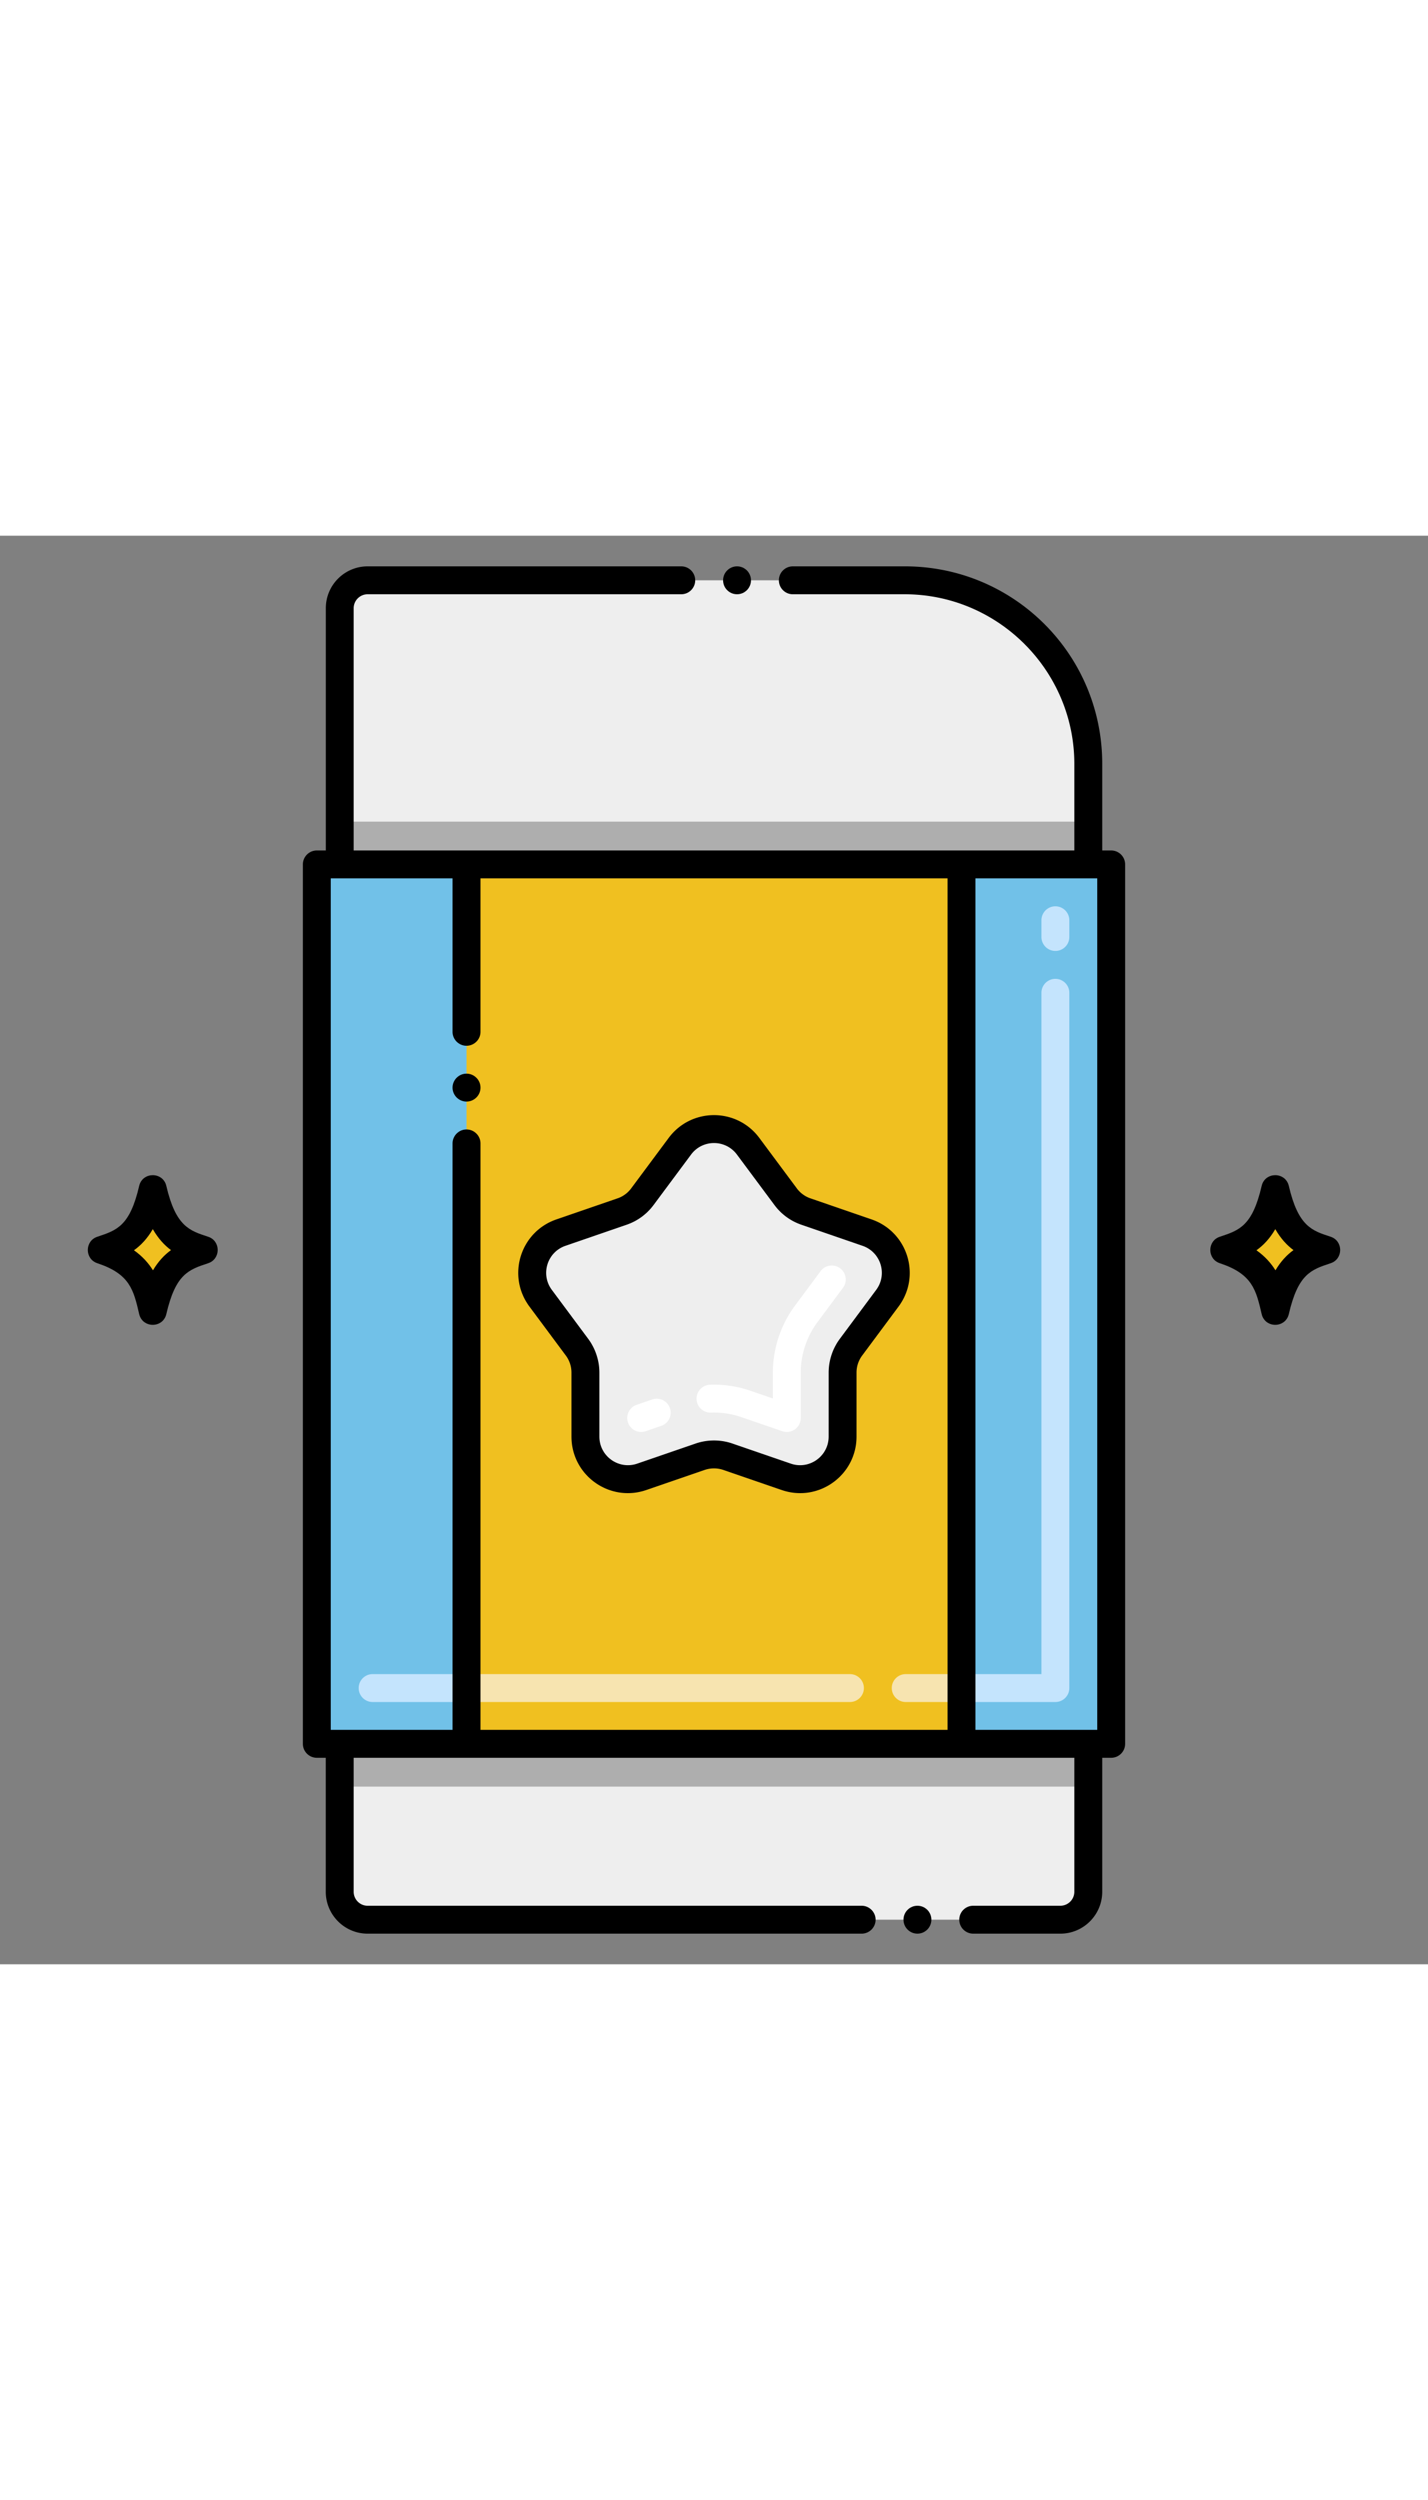 <?xml version="1.0"?><svg xmlns="http://www.w3.org/2000/svg" version="1.1" width="24" height="42" x="0" y="0" viewBox="0 0 256 256" style="enable-background:new 0 0 512 512" xml:space="preserve" class=""><rect x="0" y="0" width="256" height="256" fill="#808080" stroke="none"/><g><path fill="#eeeeee" d="M195.096 40.852v18.053H60.904V12.989a5 5 0 0 1 5-5h96.328c18.15 0 32.864 14.713 32.864 32.863zM195.096 216.495v26.516a5 5 0 0 1-5 5H65.904a5 5 0 0 1-5-5v-26.516z"  class=""/><path fill="#aeaeae" d="M60.904 216.495h134.191v7.668H60.904zM60.904 51.237h134.191v7.668H60.904z"/><path fill="#71c1e8" d="M56.796 58.905h142.407v157.59H56.796z" class=""/><path fill="#f0c020" d="M83.635 58.905h88.731v157.589H83.635z" class=""/><path fill="#eeeeee" d="m134.119 109.409 6.722 9.04a7.623 7.623 0 0 0 3.637 2.66l10.964 3.775c4.878 1.68 6.715 7.617 3.638 11.758l-6.521 8.777a7.63 7.63 0 0 0-1.505 4.547l-.002 11.471c-.001 5.235-5.155 8.912-10.105 7.21l-10.466-3.6a7.622 7.622 0 0 0-4.96 0l-10.466 3.6c-4.95 1.702-10.105-1.975-10.105-7.21l-.002-11.471a7.624 7.624 0 0 0-1.505-4.547l-6.521-8.777c-3.077-4.141-1.24-10.078 3.638-11.758l10.964-3.775a7.628 7.628 0 0 0 3.637-2.66l6.722-9.04c3.047-4.101 9.187-4.101 12.236 0z" class=""/><path d="M226.179 139.475c-1.002-4.322-1.665-7.177-7.496-9.104-2.284-.754-2.279-3.995 0-4.748 3.51-1.16 5.83-1.926 7.496-9.104.595-2.566 4.273-2.573 4.87 0 1.697 7.309 4.214 8.029 7.497 9.104 2.284.754 2.279 3.995 0 4.748-3.511 1.16-5.831 1.926-7.496 9.104-.599 2.578-4.272 2.578-4.871 0z" fill="#000000"/><path fill="#f0c020" d="M231.884 128.02c-1.2.87-2.28 2.02-3.23 3.62-.8-1.28-1.88-2.51-3.41-3.59 1.26-.9 2.39-2.09 3.38-3.79.99 1.72 2.1 2.9 3.26 3.76z" class=""/><path d="M24.949 139.475c-1.002-4.322-1.665-7.177-7.496-9.104-2.284-.754-2.279-3.995 0-4.748 3.51-1.16 5.83-1.926 7.496-9.104.595-2.566 4.273-2.573 4.87 0 1.697 7.309 4.214 8.029 7.497 9.104 2.284.754 2.279 3.995 0 4.748-3.511 1.16-5.831 1.926-7.496 9.104-.599 2.578-4.272 2.578-4.871 0z" fill="#000000"/><path fill="#f0c020" d="M30.654 128.02c-1.2.87-2.28 2.02-3.23 3.62-.8-1.28-1.88-2.51-3.41-3.59 1.26-.9 2.39-2.09 3.38-3.79.991 1.72 2.1 2.9 3.26 3.76z" class=""/><path fill="#c4e4fd" d="M83.63 209H66.8a2.5 2.5 0 1 1 0-5h16.83a2.5 2.5 0 1 1 0 5zM189.2 209h-16.83a2.5 2.5 0 1 1 0-5h14.33V81.91a2.5 2.5 0 1 1 5 0V206.5a2.5 2.5 0 0 1-2.5 2.5zm0-134.59a2.5 2.5 0 0 1-2.5-2.5v-3a2.5 2.5 0 1 1 5 0v3a2.5 2.5 0 0 1-2.5 2.5z"/><path fill="#f7e4b0" d="M172.37 209h-10a2.5 2.5 0 1 1 0-5h10a2.5 2.5 0 1 1 0 5zm-20 0H83.63a2.5 2.5 0 1 1 0-5h68.74a2.5 2.5 0 1 1 0 5z"/><path fill="#ffffff" d="M112.583 158.921a2.501 2.501 0 0 1 1.551-3.178l2.837-.976a2.501 2.501 0 0 1 1.626 4.729l-2.837.976a2.5 2.5 0 0 1-3.177-1.551zm27.656 1.551-7.32-2.518a14.925 14.925 0 0 0-5.41-.816 2.5 2.5 0 1 1-.177-4.996 19.995 19.995 0 0 1 7.213 1.084l4.007 1.379.001-4.643a20.269 20.269 0 0 1 3.971-11.999l4.586-6.172a2.5 2.5 0 1 1 4.014 2.982l-4.586 6.172a15.23 15.23 0 0 0-2.985 9.018l-.001 8.145c0 1.721-1.696 2.918-3.313 2.364z"/><path d="M65.91 10.49h56.22a2.5 2.5 0 0 0 0-5H65.91c-4.14 0-7.5 3.359-7.5 7.5v43.415h-1.613a2.5 2.5 0 0 0-2.5 2.5v157.589a2.5 2.5 0 0 0 2.5 2.5H58.4v24.016c.01 4.14 3.37 7.5 7.5 7.5h88.57a2.5 2.5 0 0 0 2.5-2.5c0-1.37-1.12-2.49-2.49-2.5H65.9c-1.37 0-2.49-1.12-2.5-2.5v-24.016h129.2v24.016a2.514 2.514 0 0 1-2.5 2.5h-15.63a2.5 2.5 0 0 0 0 5h15.63c4.13 0 7.49-3.36 7.5-7.5v-24.016h1.604a2.5 2.5 0 0 0 2.5-2.5V58.905a2.5 2.5 0 0 0-2.5-2.5H197.6V40.85c-.02-19.635-15.895-35.359-35.37-35.359h-20.1a2.5 2.5 0 0 0 0 5H162.23c16.71.029 30.34 13.649 30.37 30.359v15.556H63.4V12.99a2.515 2.515 0 0 1 2.51-2.5zm17.72 80.909c1.38 0 2.51-1.119 2.51-2.489V61.405h83.726v152.589H86.14V108.899c0-1.369-1.13-2.5-2.51-2.5-1.37 0-2.5 1.131-2.5 2.5v105.095H59.297V61.405H81.13V88.91c0 1.37 1.13 2.489 2.5 2.489zm113.074-29.994v152.589h-21.838V61.405z" fill="#000000"/><circle cx="132.13" cy="7.99" r="2.5" fill="#000000"/><circle cx="164.47" cy="248.01" r="2.5" fill="#000000"/><path d="M83.63 101.399c1.38 0 2.51-1.119 2.51-2.5 0-1.369-1.13-2.5-2.51-2.5-1.37 0-2.5 1.131-2.5 2.5 0 1.381 1.13 2.5 2.5 2.5zM101.435 146.908a5.099 5.099 0 0 1 1.012 3.057l.002 11.471c.001 6.961 6.837 11.836 13.418 9.574l10.466-3.6a5.146 5.146 0 0 1 3.334 0l10.466 3.6c6.61 2.269 13.417-2.644 13.418-9.574l.002-11.47a5.09 5.09 0 0 1 1.012-3.057l6.521-8.776c4.089-5.504 1.653-13.38-4.831-15.613l-10.964-3.775a5.093 5.093 0 0 1-2.444-1.788l-6.722-9.04c-4.051-5.448-12.198-5.449-16.25 0l-6.723 9.041a5.093 5.093 0 0 1-2.444 1.787l-10.964 3.775c-6.483 2.233-8.921 10.108-4.831 15.613zm-.063-19.66 10.963-3.775a10.087 10.087 0 0 0 4.83-3.532l6.722-9.04c2.052-2.759 6.175-2.758 8.227 0l6.722 9.039a10.076 10.076 0 0 0 4.83 3.533l10.964 3.775c3.282 1.13 4.516 5.117 2.445 7.902l-6.521 8.777a10.188 10.188 0 0 0-1.998 6.037l-.002 11.471c-.001 3.522-3.462 5.992-6.792 4.846l-10.466-3.6a10.17 10.17 0 0 0-6.586 0l-10.466 3.6c-3.333 1.144-6.791-1.324-6.792-4.846l-.002-11.472c0-2.159-.71-4.303-1.998-6.037l-6.521-8.776c-2.075-2.785-.841-6.772 2.441-7.902z" fill="#000000"/></g></svg>